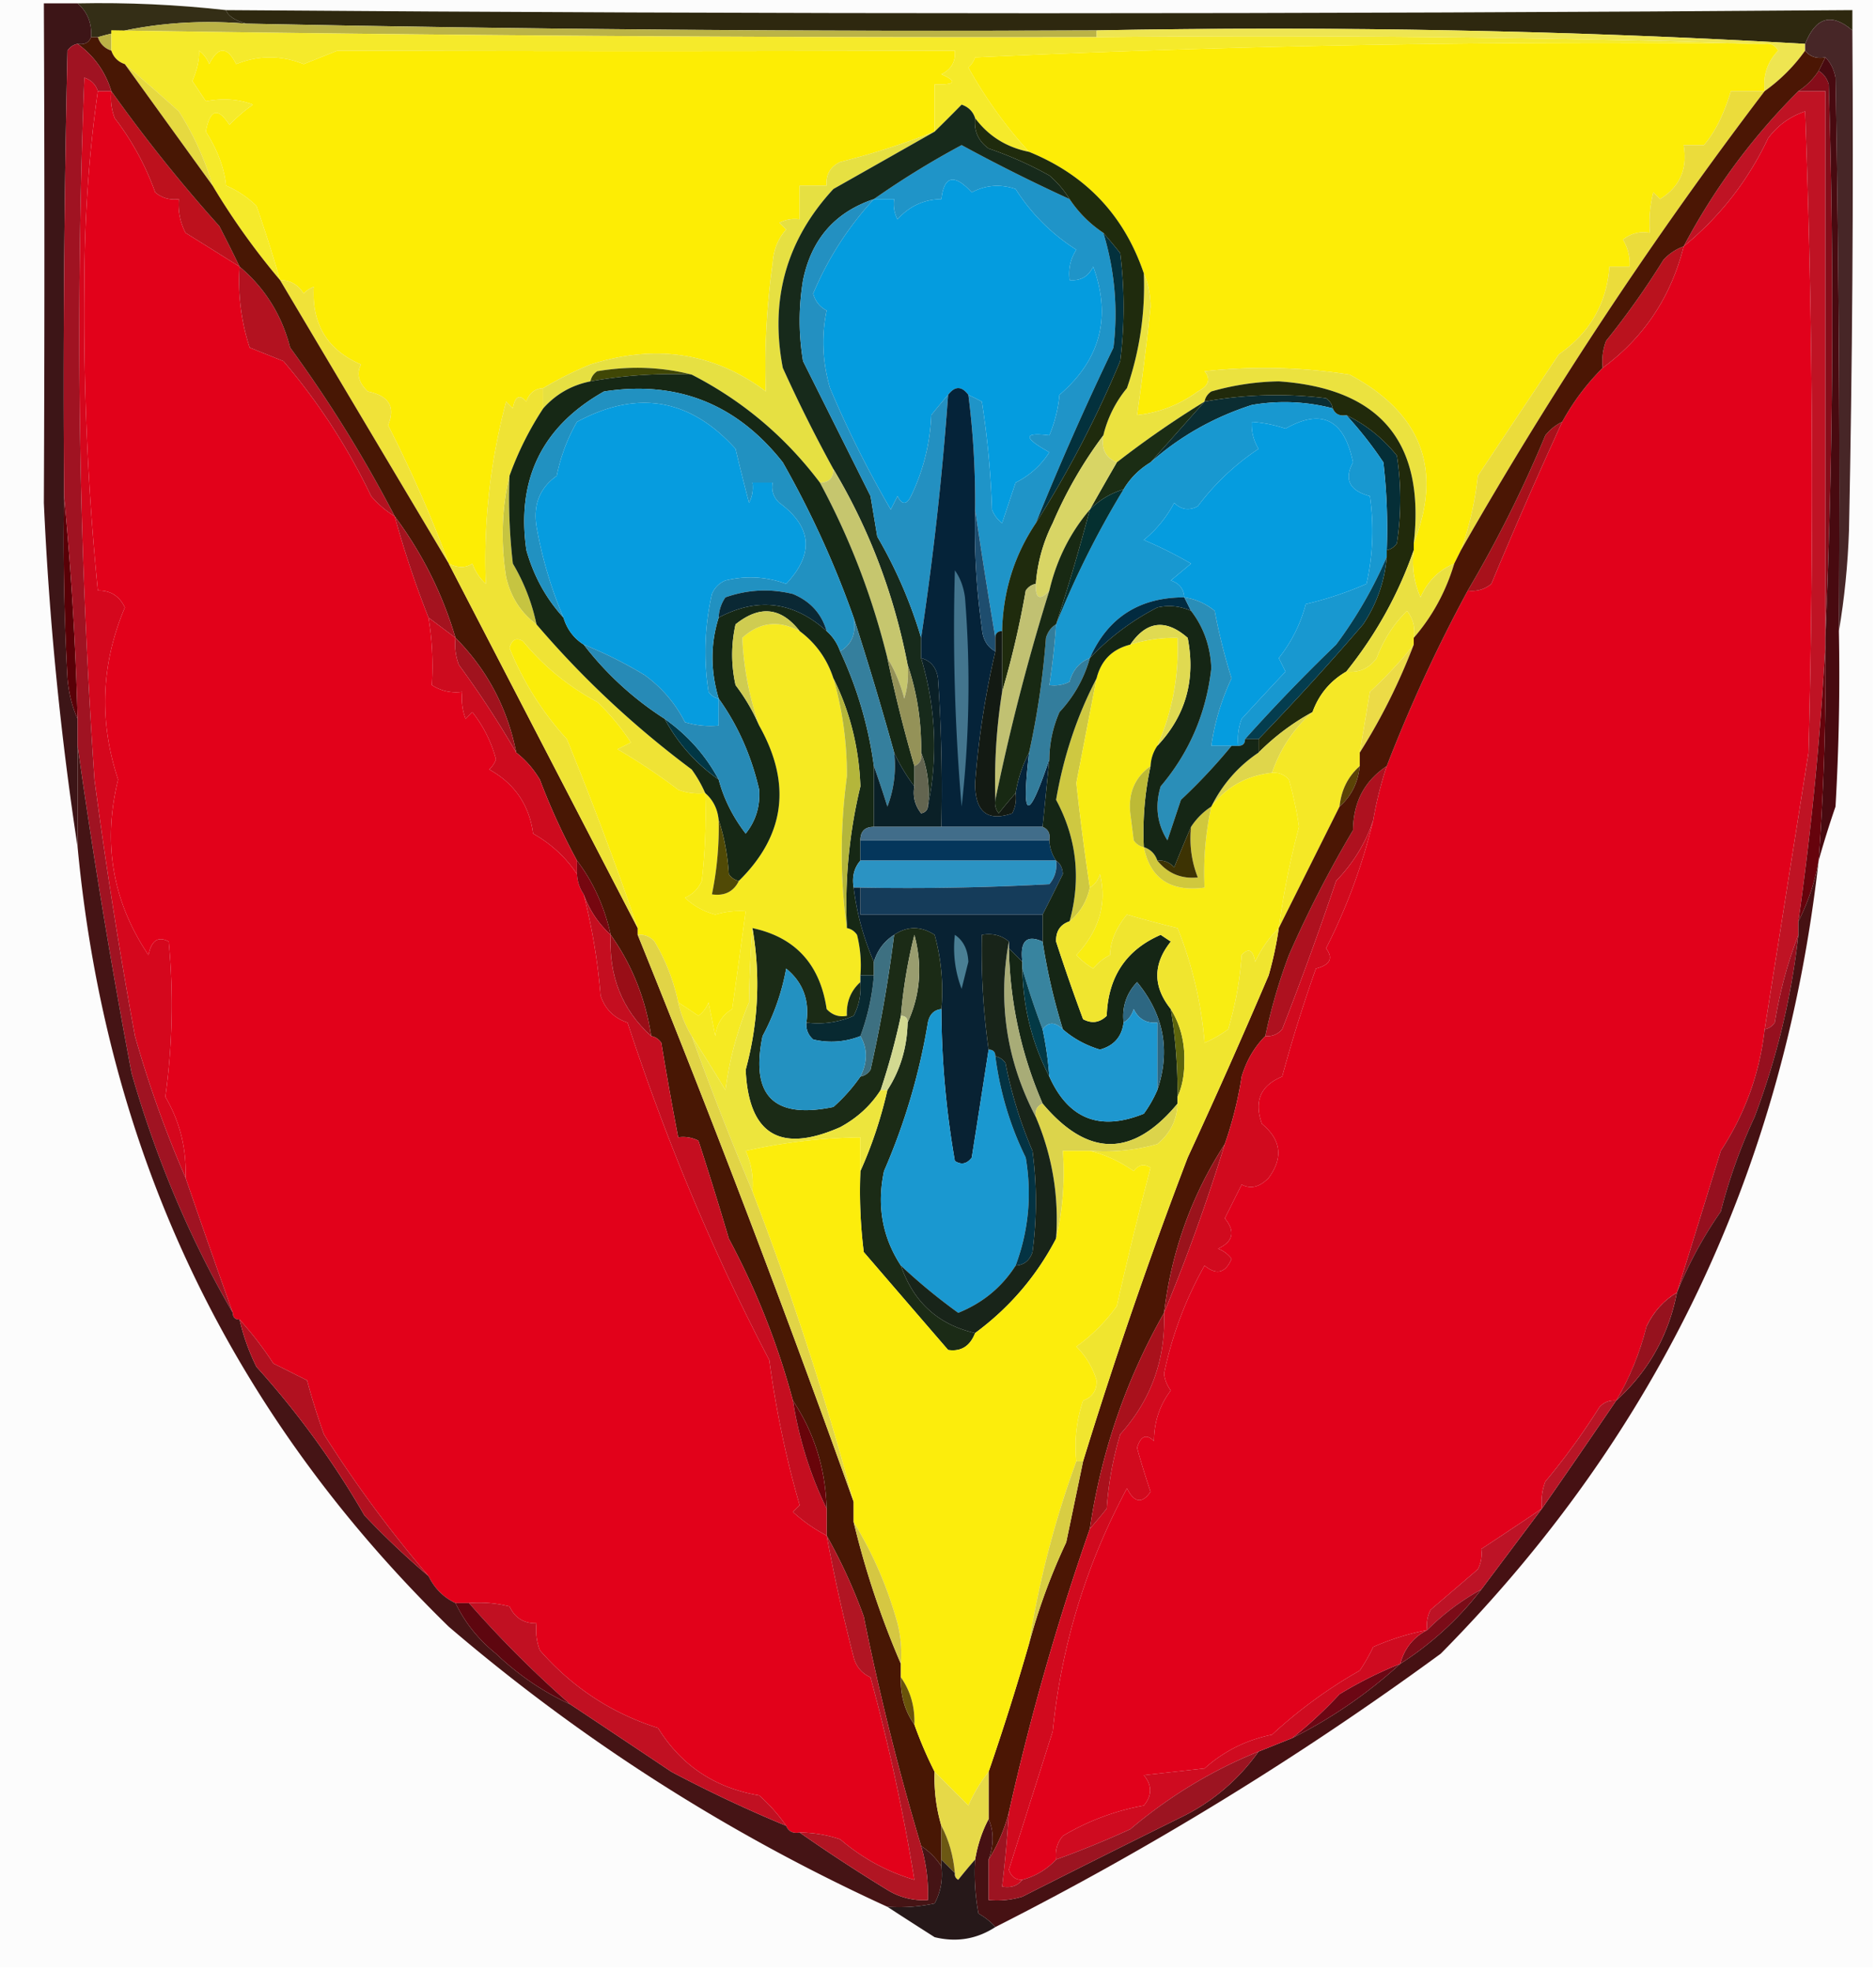 <svg xmlns="http://www.w3.org/2000/svg" width="278" height="292" style="shape-rendering:geometricPrecision;text-rendering:geometricPrecision;image-rendering:optimizeQuality;fill-rule:evenodd;clip-rule:evenodd"><path style="opacity:1" fill="#fcfcfc" d="M-.5-.5h278v292H-.5V-.5z"/><path style="opacity:1" fill="#342e16" d="M11.5.5c7.408-.147 14.741.186 22 1 .254.832 1.254 1.499 3 2-7.743-.63-15.076.037-22 2h-1c.135-2.054-.532-3.72-2-5z"/><path style="opacity:1" fill="#2e280f" d="M33.5 1.5c80.33.619 160.663.619 241 0v3c-3.089-2.643-5.422-1.976-7 2-34.651-1.993-69.651-2.66-105-2-42.007.2-84.007-.133-126-1-1.746-.501-2.746-1.168-3-2z"/><path style="opacity:1" fill="#bbb346" d="M36.5 3.5c41.993.867 83.993 1.2 126 1v1a8222.83 8222.83 0 0 1-146-1v3c-1-.333-1.667-1-2-2 6.924-1.963 14.257-2.63 22-2z"/><path style="opacity:1" fill="#eee551" d="M162.5 5.5v-1c35.349-.66 70.349.007 105 2v1a25.615 25.615 0 0 1-6 6c-.271-2.321.396-4.321 2-6-.457-.798-1.124-1.13-2-1a2450.84 2450.84 0 0 0-99-1z"/><path style="opacity:1" fill="#fded04" d="M138.5 19.5a114.178 114.178 0 0 1-14 4.5c-1.473.71-2.14 1.876-2 3.5h-4v5a4.932 4.932 0 0 0-3 .5l1 1c-1.204 1.353-1.871 3.02-2 5-.9 6.409-1.234 12.742-1 19-7.65-5.745-16.317-7.079-26-4a53.467 53.467 0 0 0-7 3.5c-1.25.077-2.083.744-2.5 2-1.016-1.134-1.683-.8-2 1l-1-1c-2.362 8.945-3.362 17.945-3 27a7.291 7.291 0 0 1-2-3c-.986.671-2.153.671-3.5 0a187.175 187.175 0 0 0-9-20.5c1.141-2.702.141-4.369-3-5-1.38-1.324-1.714-2.657-1-4-4.99-2.138-7.324-5.971-7-11.5a3.646 3.646 0 0 0-1.5 1c-.816-1.323-1.983-1.99-3.5-2a202.395 202.395 0 0 0-3.5-11 14.754 14.754 0 0 0-4.5-3c-.263-2.604-1.263-5.27-3-8 .61-3.337 1.776-3.67 3.5-1a23.591 23.591 0 0 1 3.5-3c-2.122-.81-4.455-.976-7-.5l-2-3c.717-1.652 1.05-3.152 1-4.5a4.452 4.452 0 0 1 1.5 2c1.333-2.667 2.667-2.667 4 0 3.333-1.333 6.667-1.333 10 0l5-2c30.278.101 60.778.101 91.5 0 .14 1.624-.527 2.79-2 3.5 2.432 1.088 2.098 1.588-1 1.5v7z"/><path style="opacity:1" fill="#f5ea2b" d="M162.5 5.5a2450.84 2450.84 0 0 1 99 1c-39.025-.466-78.025.2-117 2a3.646 3.646 0 0 1-1 1.5c2.559 4.586 5.559 8.753 9 12.5-3.349-.67-6.016-2.336-8-5-.311-.978-.978-1.645-2-2-1.34 1.366-2.673 2.7-4 4v-7c3.098.088 3.432-.412 1-1.5 1.473-.71 2.14-1.876 2-3.5-30.722.101-61.222.101-91.5 0l-5 2c-3.333-1.333-6.667-1.333-10 0-1.333-2.667-2.667-2.667-4 0a4.452 4.452 0 0 0-1.5-2c.05 1.348-.283 2.848-1 4.5l2 3c2.545-.476 4.878-.31 7 .5a23.591 23.591 0 0 0-3.5 3c-1.724-2.67-2.89-2.337-3.5 1 1.737 2.73 2.737 5.396 3 8a14.754 14.754 0 0 1 4.5 3 202.395 202.395 0 0 1 3.5 11 106.263 106.263 0 0 1-10-14 43.102 43.102 0 0 0-5-11 376.358 376.358 0 0 0-8-7c-1-.333-1.667-1-2-2v-3a8222.83 8222.83 0 0 0 146 1z"/><path style="opacity:1" fill="#fded06" d="M261.5 6.5c.876-.13 1.543.202 2 1-1.604 1.679-2.271 3.679-2 6h-5c-1.052 3.468-2.385 6.135-4 8h-3c.609 3.505-.558 6.172-3.5 8l-1-1a18.452 18.452 0 0 0-.5 6c-1.478-.262-2.811.071-4 1a6.845 6.845 0 0 1 1 4h-3c-.415 5.492-2.915 9.825-7.5 13a12122.1 12122.1 0 0 0-12 18 48.184 48.184 0 0 1-2.5 11l-1 2c-2.279.945-3.946 2.612-5 5a13.115 13.115 0 0 1-1-7v-1c4.325-10.965 1.158-19.298-9.5-25a81.636 81.636 0 0 0-21.5-.5c.958 1.148.625 2.148-1 3-2.699 1.969-5.699 3.136-9 3.5a461.394 461.394 0 0 0 2-16c-.007-1.87-.34-3.536-1-5-2.909-8.577-8.576-14.577-17-18-3.441-3.747-6.441-7.914-9-12.5a3.646 3.646 0 0 0 1-1.5c38.975-1.8 77.975-2.466 117-2z"/><path style="opacity:1" fill="#e6d940" d="M18.5 9.5c2.668 2.268 5.334 4.6 8 7a43.102 43.102 0 0 1 5 11c-4.33-5.991-8.664-11.992-13-18z"/><path style="opacity:1" fill="#e2011a" d="M14.5 13.5h2a8.434 8.434 0 0 0 .5 4 40.193 40.193 0 0 1 6 11c1.011.837 2.178 1.17 3.5 1a9.106 9.106 0 0 0 1 5c2.685 1.674 5.352 3.34 8 5a31.81 31.81 0 0 0 1.5 12l5 2a91.913 91.913 0 0 1 13 20 14.692 14.692 0 0 0 3.5 3 144.636 144.636 0 0 0 5 15c.54 3.266.707 6.6.5 10 1.356.88 2.856 1.214 4.5 1a8.435 8.435 0 0 0 .5 4l1-1a19.212 19.212 0 0 1 3.5 7 3.646 3.646 0 0 1-1 1.5c3.767 2.096 5.934 5.263 6.5 9.5 2.69 1.527 4.857 3.527 6.5 6a5.728 5.728 0 0 0 1 3 91.474 91.474 0 0 1 2.5 15c.667 2 2 3.333 4 4 5.676 17.401 12.676 34.068 21 50 .995 7.406 2.495 14.572 4.5 21.5l-1 1a24.006 24.006 0 0 0 5 3.5 264.14 264.14 0 0 0 4 18c.368 1.41 1.201 2.41 2.5 3a294.487 294.487 0 0 1 6.5 30c-4.049-1.193-7.716-3.193-11-6a19.048 19.048 0 0 0-6-1c-.992.172-1.658-.162-2-1a25.14 25.14 0 0 0-4-4.5c-6.546-1.1-11.546-4.433-15-10-6.846-2.158-12.679-5.992-17.5-11.5a8.435 8.435 0 0 1-.5-4c-1.859.039-3.192-.794-4-2.5a18.452 18.452 0 0 0-6-.5h-2c-1.764-.826-3.098-2.159-4-4a182.098 182.098 0 0 1-15.5-21 102.762 102.762 0 0 1-2.5-8l-5-2.5a50.743 50.743 0 0 0-5-6.5c-.667 0-1-.333-1-1a1550.795 1550.795 0 0 1-7-20c.151-4.34-.849-8.34-3-12a98.447 98.447 0 0 0 .5-23c-1.558-.845-2.558-.179-3 2-5.322-7.911-6.822-16.578-4.5-26-2.857-8.667-2.524-17.167 1-25.5-.808-1.706-2.141-2.54-4-2.5a414.008 414.008 0 0 1-2-45c.002-10.024.668-19.69 2-29z"/><path style="opacity:1" fill="#bd111d" d="M16.5 13.5a222.754 222.754 0 0 0 16 20 239.564 239.564 0 0 1 3 6c-2.648-1.66-5.315-3.326-8-5a9.106 9.106 0 0 1-1-5c-1.322.17-2.489-.163-3.5-1a40.193 40.193 0 0 0-6-11 8.434 8.434 0 0 1-.5-4z"/><path style="opacity:1" fill="#e1011b" d="M261.5 152.5c-.737 6.519-2.903 12.519-6.5 18a5357.122 5357.122 0 0 1-6.5 21c-1.933 1.142-3.433 2.808-4.5 5-1.023 4.021-2.523 7.688-4.5 11-.996-.086-1.829.248-2.5 1a102.264 102.264 0 0 1-8 11 8.43 8.43 0 0 0-.5 4 808.095 808.095 0 0 1-9 6 4.934 4.934 0 0 1-.5 3l-7 6a4.934 4.934 0 0 0-.5 3 37.668 37.668 0 0 0-8 2.5 26.585 26.585 0 0 1-2 3.5 70.656 70.656 0 0 0-13 9.5c-3.807.779-7.14 2.446-10 5l-9 1c1.247 1.494 1.247 2.994 0 4.5a35.75 35.75 0 0 0-12 4.5c-.837 1.011-1.17 2.178-1 3.5-1.349 1.453-3.015 2.453-5 3-.997.03-1.664-.47-2-1.5 2.166-6.843 4.333-13.676 6.5-20.5 1.28-12.738 4.947-24.738 11-36 1.085 2.157 2.251 2.324 3.5.5a109.636 109.636 0 0 1-2-6.5c.535-1.771 1.369-2.104 2.5-1 .029-2.867.862-5.367 2.5-7.5a4.933 4.933 0 0 1-1-2.5 55.343 55.343 0 0 1 6-16c1.763 1.454 3.097 1.12 4-1a4.457 4.457 0 0 0-2-1.5c2.254-1.054 2.587-2.554 1-4.5l2.5-5c1.343.714 2.676.38 4-1 2.187-2.967 1.853-5.634-1-8-1.206-3.347-.206-5.68 3-7a221.881 221.881 0 0 1 5-16c2.109-.535 2.609-1.535 1.5-3a85.735 85.735 0 0 0 7-19 53.76 53.76 0 0 1 2-8 225.073 225.073 0 0 1 12-26c1.322.17 2.489-.163 3.5-1a730.28 730.28 0 0 1 10.5-24 35.068 35.068 0 0 1 6-8c6.103-4.488 10.103-10.488 12-18 5.364-4.394 9.531-9.727 12.5-16 1.413-1.914 3.247-3.247 5.5-4a1504.563 1504.563 0 0 1 .5 95l-6.5 41z"/><path style="opacity:1" fill="#1f94c8" d="M158.5 29.5c1.333 2 3 3.667 5 5a41.104 41.104 0 0 1 1.5 17 447.815 447.815 0 0 0-11.5 26c-3.195 4.757-4.861 10.09-5 16-.667 0-1 .333-1 1a926.766 926.766 0 0 1-3-19c.053-5.696-.28-11.362-1-17 .65.304 1.317.637 2 1a130.378 130.378 0 0 1 1.5 16 4.458 4.458 0 0 0 1.5 2l2-6a12.38 12.38 0 0 0 5-4.5c-3.892-2.159-3.892-2.992 0-2.5a20.204 20.204 0 0 0 1.5-6c6.066-5.207 7.733-11.54 5-19-.71 1.473-1.876 2.14-3.5 2-.214-1.644.12-3.144 1-4.5-3.701-2.368-6.701-5.368-9-9-2.269-.758-4.436-.591-6.5.5-2.601-2.804-4.101-2.47-4.5 1-2.588.043-4.754 1.043-6.5 3a4.934 4.934 0 0 1-.5-3h-3a127.012 127.012 0 0 1 13-8 259.612 259.612 0 0 0 16 8z"/><path style="opacity:1" fill="#3d1517" d="M11.5.5c1.468 1.28 2.135 2.946 2 5-.342.838-1.008 1.172-2 1-.617.11-1.117.444-1.5 1a2178.44 2178.44 0 0 0-.5 66c-.166 9.006 0 18.006.5 27 .19 2.208.69 4.208 1.5 6v19a482.577 482.577 0 0 1-5-51c.109-24.523.109-49.19 0-74h5z"/><path style="opacity:1" fill="#e6e042" d="M138.5 19.5c-4.937 2.806-9.937 5.64-15 8.5-6.945 7.509-9.445 16.342-7.5 26.5a216.059 216.059 0 0 0 7.5 15c0 1.333-.667 2-2 2-5.134-6.805-11.468-12.138-19-16-4.481-1.148-9.148-1.315-14-.5-.556.383-.89.883-1 1.5-2.795.563-5.128 1.896-7 4v-3a53.467 53.467 0 0 1 7-3.5c9.683-3.079 18.35-1.745 26 4-.234-6.258.1-12.591 1-19 .129-1.98.796-3.647 2-5l-1-1a4.932 4.932 0 0 1 3-.5v-5h4c-.14-1.624.527-2.79 2-3.5a114.178 114.178 0 0 0 14-4.5z"/><path style="opacity:1" fill="#049cdf" d="M143.5 58.5c-1-1.333-2-1.333-3 0-.815.93-1.648 1.93-2.5 3a30.135 30.135 0 0 1-3 12c-.667 1.333-1.333 1.333-2 0l-1 2a156.611 156.611 0 0 1-9-18c-1.132-3.89-1.299-7.723-.5-11.5-1.016-.52-1.682-1.353-2-2.5a47.808 47.808 0 0 1 9-14h3a4.934 4.934 0 0 0 .5 3c1.746-1.957 3.912-2.957 6.5-3 .399-3.47 1.899-3.804 4.5-1 2.064-1.091 4.231-1.258 6.5-.5 2.299 3.632 5.299 6.632 9 9-.88 1.356-1.214 2.856-1 4.5 1.624.14 2.79-.527 3.5-2 2.733 7.46 1.066 13.793-5 19a20.204 20.204 0 0 1-1.5 6c-3.892-.492-3.892.341 0 2.5a12.38 12.38 0 0 1-5 4.5l-2 6a4.458 4.458 0 0 1-1.5-2 130.378 130.378 0 0 0-1.5-16 44.043 44.043 0 0 0-2-1z"/><path style="opacity:1" fill="#bf1324" d="M266.5 13.5h4v82a470.428 470.428 0 0 1-4 41v2c-1.583 4.091-2.75 8.424-3.5 13-.383.556-.883.889-1.5 1l6.5-41c.833-31.672.667-63.339-.5-95-2.253.753-4.087 2.086-5.5 4-2.969 6.273-7.136 11.606-12.5 16 4.485-8.493 10.151-16.16 17-23z"/><path style="opacity:1" fill="#03313d" d="M163.5 34.5c.815.93 1.648 1.93 2.5 3a64.218 64.218 0 0 1 0 16 158.89 158.89 0 0 1-12.5 24 447.815 447.815 0 0 1 11.5-26 41.104 41.104 0 0 0-1.5-17z"/><path style="opacity:1" fill="#ba121e" d="M249.5 36.5c-1.897 7.512-5.897 13.512-12 18a8.43 8.43 0 0 1 .5-4 119.522 119.522 0 0 0 8.5-12 7.468 7.468 0 0 1 3-2z"/><path style="opacity:1" fill="#f0e239" d="M41.5 41.5c1.517.01 2.684.677 3.5 2 .414-.457.914-.79 1.5-1-.324 5.529 2.01 9.362 7 11.5-.714 1.343-.38 2.676 1 4 3.141.631 4.141 2.298 3 5a187.175 187.175 0 0 1 9 20.5 37111.47 37111.47 0 0 1-25-42z"/><path style="opacity:1" fill="#404706" d="M102.5 55.5a67.237 67.237 0 0 0-15 1c.11-.617.444-1.117 1-1.5 4.852-.815 9.519-.648 14 .5z"/><path style="opacity:1" fill="#472627" d="M274.5 4.5c.167 24.669 0 49.336-.5 74-.174 5.183-.674 10.183-1.5 15 .167-27.335 0-54.669-.5-82-.232-1.238-.732-2.237-1.5-3-1.291.237-2.291-.096-3-1v-1c1.578-3.976 3.911-4.643 7-2z"/><path style="opacity:1" fill="#860d1a" d="M269.5 10.5c.722.418 1.222 1.084 1.5 2a1123.3 1123.3 0 0 1-.5 82v-81h-4a10.162 10.162 0 0 0 3-3z"/><path style="opacity:1" fill="#172a1b" d="M144.5 17.5c-.203 1.89.463 3.39 2 4.5a54.826 54.826 0 0 1 9 4 14.696 14.696 0 0 1 3 3.5 259.612 259.612 0 0 1-16-8 127.012 127.012 0 0 0-13 8c-5.755 1.928-9.255 5.928-10.5 12-.667 4-.667 8 0 12l10 20 1 6a68.304 68.304 0 0 1 6.5 15v3c2.187 7.343 2.52 14.677 1 22 .306-2.885-.027-5.552-1-8 .062-4.576-.605-8.909-2-13-2.006-10.408-5.673-20.075-11-29a216.059 216.059 0 0 1-7.5-15c-1.945-10.158.555-18.991 7.5-26.5 5.063-2.86 10.063-5.694 15-8.5 1.327-1.3 2.66-2.634 4-4 1.022.355 1.689 1.022 2 2z"/><path style="opacity:1" fill="#b31220" d="M35.5 39.5c3.756 3.17 6.256 7.17 7.5 12a194.69 194.69 0 0 1 15.5 25 14.692 14.692 0 0 1-3.5-3 91.913 91.913 0 0 0-13-20l-5-2a31.81 31.81 0 0 1-1.5-12z"/><path style="opacity:1" fill="#052e37" d="M199.5 61.5c2.919 1.413 5.419 3.413 7.5 6a42.479 42.479 0 0 1 0 13c-.383.556-.883.89-1.5 1a84.9 84.9 0 0 0-.5-13 57.112 57.112 0 0 0-5.5-7z"/><path style="opacity:1" fill="#ebdc3b" d="M261.5 13.5a618.798 618.798 0 0 0-45 68 48.184 48.184 0 0 0 2.5-11 12122.1 12122.1 0 0 1 12-18c4.585-3.175 7.085-7.508 7.5-13h3a6.845 6.845 0 0 0-1-4c1.189-.929 2.522-1.262 4-1a18.452 18.452 0 0 1 .5-6l1 1c2.942-1.828 4.109-4.495 3.5-8h3c1.615-1.865 2.948-4.532 4-8h5z"/><path style="opacity:1" fill="#ebe23f" d="M169.5 40.5c.66 1.464.993 3.13 1 5a461.394 461.394 0 0 1-2 16c3.301-.364 6.301-1.531 9-3.5 1.625-.852 1.958-1.852 1-3a81.636 81.636 0 0 1 21.5.5c10.658 5.702 13.825 14.035 9.5 25 1.712-14.956-4.955-22.956-20-24a38.518 38.518 0 0 0-10 1.5c-.556.383-.889.883-1 1.5a141.971 141.971 0 0 0-13 9c-1.676-.683-2.343-2.017-2-4a17.339 17.339 0 0 1 3.5-7 46.392 46.392 0 0 0 2.5-17z"/><path style="opacity:1" fill="#0b2d32" d="M197.5 60.5a28.222 28.222 0 0 0-12-.5c-5.673 1.831-10.673 4.665-15 8.5 2.695-3.026 5.362-6.026 8-9a59.487 59.487 0 0 1 18-.5c.556.383.889.883 1 1.5z"/><path style="opacity:1" fill="#481704" d="M13.5 5.5h1c.333 1 1 1.667 2 2 .333 1 1 1.667 2 2 4.336 6.008 8.67 12.009 13 18a106.263 106.263 0 0 0 10 14 37111.47 37111.47 0 0 0 25 42 506212.23 506212.23 0 0 0 28 54v1a2157.986 2157.986 0 0 1 32 84v3a129.359 129.359 0 0 0 7 21v2c-.09 2.652.576 4.985 2 7a60.379 60.379 0 0 0 3 7 24.93 24.93 0 0 0 1 8v6a10.165 10.165 0 0 0-3-3 380.993 380.993 0 0 1-8.5-34 79.878 79.878 0 0 0-5.5-12v-4c-.169-5.903-1.835-11.236-5-16-2.261-8.4-5.428-16.4-9.5-24a565.179 565.179 0 0 0-4.5-14.5 4.934 4.934 0 0 0-3-.5 520.214 520.214 0 0 1-2.5-14c-.383-.556-.883-.889-1.5-1-.847-5.559-2.847-10.559-6-15-.935-4.19-2.601-7.856-5-11a97.617 97.617 0 0 1-5.5-12c-.949-1.593-2.115-2.926-3.5-4-1.305-6.595-4.305-12.261-9-17-1.92-6.507-4.92-12.507-9-18a194.69 194.69 0 0 0-15.5-25c-1.244-4.83-3.744-8.83-7.5-12a239.564 239.564 0 0 0-3-6 222.754 222.754 0 0 1-16-20c-.898-2.896-2.565-5.229-5-7 .992.172 1.658-.162 2-1z"/><path style="opacity:1" fill="#1f2b0d" d="M144.5 17.5c1.984 2.664 4.651 4.33 8 5 8.424 3.423 14.091 9.423 17 18a46.392 46.392 0 0 1-2.5 17 17.339 17.339 0 0 0-3.5 7 62.9 62.9 0 0 0-7.5 13 23.907 23.907 0 0 0-2.5 9c-.617.11-1.117.444-1.5 1a134.67 134.67 0 0 1-3.5 15v-9c.139-5.91 1.805-11.243 5-16a158.89 158.89 0 0 0 12.5-24 64.218 64.218 0 0 0 0-16 81.819 81.819 0 0 0-2.5-3c-2-1.333-3.667-3-5-5a14.696 14.696 0 0 0-3-3.5 54.826 54.826 0 0 0-9-4c-1.537-1.11-2.203-2.61-2-4.5z"/><path style="opacity:1" fill="#1b2d14" d="M178.5 59.5a5628.602 5628.602 0 0 1-8 9c-1.694 1.027-3.027 2.36-4 4a11.743 11.743 0 0 0-5 3 704.918 704.918 0 0 1 4-7 141.971 141.971 0 0 1 13-9z"/><path style="opacity:1" fill="#2390c1" d="M129.5 29.5a47.808 47.808 0 0 0-9 14c.318 1.147.984 1.98 2 2.5-.799 3.777-.632 7.61.5 11.5a156.611 156.611 0 0 0 9 18l1-2c.667 1.333 1.333 1.333 2 0a30.135 30.135 0 0 0 3-12 81.819 81.819 0 0 1 2.5-3 465.291 465.291 0 0 1-4 36 68.304 68.304 0 0 0-6.5-15l-1-6-10-20c-.667-4-.667-8 0-12 1.245-6.072 4.745-10.072 10.5-12z"/><path style="opacity:1" fill="#1898d0" d="M197.5 60.5c.342.838 1.008 1.172 2 1 2 2.171 3.834 4.504 5.5 7a84.9 84.9 0 0 1 .5 13v1c-1.954 4.565-4.454 8.898-7.5 13a264.048 264.048 0 0 0-13.5 14c0 .667-.333 1-1 1a8.43 8.43 0 0 1 .5-4 714.756 714.756 0 0 1 6.5-7l-1-2c1.914-2.432 3.248-5.098 4-8a52.122 52.122 0 0 0 9-3 35.699 35.699 0 0 0 .5-13c-3.033-.81-3.866-2.476-2.5-5-1.303-6.372-4.636-8.039-10-5a20.227 20.227 0 0 0-5-1 6.845 6.845 0 0 0 1 4 36.302 36.302 0 0 0-9 8.5c-1.284.684-2.451.517-3.5-.5a17.843 17.843 0 0 1-4.5 5.5 63.17 63.17 0 0 1 7 3.5l-3 2.5c1.256.417 1.923 1.25 2 2.5-6.671-.004-11.338 2.996-14 9-1.526.605-2.526 1.771-3 3.5a4.934 4.934 0 0 1-3 .5c.463-2.982.796-5.982 1-9a134.293 134.293 0 0 1 10-20c.973-1.64 2.306-2.973 4-4 4.327-3.835 9.327-6.669 15-8.5a28.222 28.222 0 0 1 12 .5z"/><path style="opacity:1" fill="#a4131f" d="M58.5 76.5c4.08 5.493 7.08 11.493 9 18l-4-3a144.636 144.636 0 0 1-5-15z"/><path style="opacity:1" fill="#053030" d="M166.5 72.5a134.293 134.293 0 0 0-10 20 320.776 320.776 0 0 0 5-17 11.743 11.743 0 0 1 5-3z"/><path style="opacity:1" fill="#590007" d="M9.5 73.5a473.898 473.898 0 0 1 2 33c-.81-1.792-1.31-3.792-1.5-6-.5-8.994-.666-17.994-.5-27z"/><path style="opacity:1" fill="#d8d565" d="M163.5 64.5c-.343 1.983.324 3.317 2 4a704.918 704.918 0 0 0-4 7c-2.939 3.452-4.939 7.452-6 12-1.425 1.531-2.091 1.198-2-1a23.907 23.907 0 0 1 2.5-9 62.9 62.9 0 0 1 7.5-13z"/><path style="opacity:1" fill="#052339" d="M143.5 58.5a124.866 124.866 0 0 1 1 17 102.841 102.841 0 0 0 1 17.5c.108 1.681.775 2.848 2 3.5a128.292 128.292 0 0 0-3 19.5c-.023 4.276 1.81 5.776 5.5 4.5a4.934 4.934 0 0 0 .5-3c.375-2.198 1.042-4.198 2-6-1.179 10.091-.179 10.424 3 1l-1 10h-15c.166-7.341 0-14.674-.5-22-.236-1.62-1.069-2.62-2.5-3v-3a465.291 465.291 0 0 0 4-36c1-1.333 2-1.333 3 0z"/><path style="opacity:1" fill="#a8111b" d="M231.5 62.5a730.28 730.28 0 0 0-10.5 24c-1.011.837-2.178 1.17-3.5 1a184.976 184.976 0 0 0 11.5-23c.708-.88 1.542-1.547 2.5-2z"/><path style="opacity:1" fill="#c6c66e" d="M123.5 69.5c5.327 8.925 8.994 18.592 11 29a12.93 12.93 0 0 1-.5 5c-.566-2.223-1.4-4.223-2.5-6-2.249-9.151-5.582-17.818-10-26 1.333 0 2-.667 2-2z"/><path style="opacity:1" fill="#212a0b" d="M209.5 80.5v1c-2.27 6.535-5.603 12.535-10 18-2.39 1.391-4.057 3.391-5 6a34.482 34.482 0 0 0-8 6v-2a388.203 388.203 0 0 0 15.5-17c2.035-3.061 3.201-6.394 3.5-10v-1c.617-.11 1.117-.444 1.5-1a42.479 42.479 0 0 0 0-13c-2.081-2.587-4.581-4.587-7.5-6-.992.172-1.658-.162-2-1-.111-.617-.444-1.117-1-1.5a59.487 59.487 0 0 0-18 .5c.111-.617.444-1.117 1-1.5a38.518 38.518 0 0 1 10-1.5c15.045 1.044 21.712 9.044 20 24z"/><path style="opacity:1" fill="#c6c441" d="M75.5 70.5c-.166 4.346.001 8.68.5 13a29.563 29.563 0 0 1 3.5 9c-2.313-1.71-3.813-4.043-4.5-7-.816-5.184-.65-10.184.5-15z"/><path style="opacity:1" fill="#efe335" d="M80.5 57.5v3a47.264 47.264 0 0 0-5 10c-1.15 4.816-1.316 9.816-.5 15 .687 2.957 2.187 5.29 4.5 7 6.814 7.978 14.48 15.144 23 21.5a18.473 18.473 0 0 1 2 3.5 8.43 8.43 0 0 1-4-.5 88.721 88.721 0 0 0-9-6l2-1a33.837 33.837 0 0 0-5-6c-4.282-2.3-7.948-5.3-11-9-.984-.59-1.65-.257-2 1a44.771 44.771 0 0 0 8.5 13.5 515.99 515.99 0 0 1 10.5 28 506212.23 506212.23 0 0 1-28-54c1.347.671 2.514.671 3.5 0a7.291 7.291 0 0 0 2 3c-.362-9.055.638-18.055 3-27l1 1c.317-1.8.984-2.134 2-1 .417-1.256 1.25-1.923 2.5-2z"/><path style="opacity:1" fill="#022b40" d="m175.5 88.5 1 2c-1.637-.718-3.303-.885-5-.5a37.053 37.053 0 0 0-10 7.5c2.662-6.004 7.329-9.004 14-9z"/><path style="opacity:1" fill="#eae041" d="M209.5 81.5a13.115 13.115 0 0 0 1 7c1.054-2.388 2.721-4.055 5-5-1.242 4.155-3.242 7.822-6 11 .262-1.478-.071-2.811-1-4-1.985 1.957-3.485 4.29-4.5 7-1.11 1.537-2.61 2.204-4.5 2 4.397-5.465 7.73-11.465 10-18z"/><path style="opacity:1" fill="#059cdf" d="M183.5 110.5h-4a34.745 34.745 0 0 1 3-10 86.528 86.528 0 0 1-2.5-10 9.175 9.175 0 0 0-4.5-2c-.077-1.25-.744-2.083-2-2.5l3-2.5a63.17 63.17 0 0 0-7-3.5 17.843 17.843 0 0 0 4.5-5.5c1.049 1.017 2.216 1.184 3.5.5a36.302 36.302 0 0 1 9-8.5 6.845 6.845 0 0 1-1-4c1.699.12 3.365.454 5 1 5.364-3.039 8.697-1.372 10 5-1.366 2.524-.533 4.19 2.5 5 .629 4.37.463 8.704-.5 13a52.122 52.122 0 0 1-9 3c-.752 2.902-2.086 5.568-4 8l1 2a714.756 714.756 0 0 0-6.5 7 8.43 8.43 0 0 0-.5 4z"/><path style="opacity:1" fill="#1e4d6e" d="M144.5 75.5a926.766 926.766 0 0 0 3 19v2c-1.225-.652-1.892-1.819-2-3.5a102.841 102.841 0 0 1-1-17.5z"/><path style="opacity:1" fill="#f6ea22" d="M118.5 93.5c2.4 1.796 4.067 4.13 5 7a51.86 51.86 0 0 1 2 14.5c-1.022 7.667-1.022 15.167 0 22.5.617.111 1.117.444 1.5 1 .495 1.973.662 3.973.5 6v1c-1.431 1.28-2.098 2.947-2 5-1.175.219-2.175-.114-3-1-.979-6.64-4.646-10.64-11-12a168 168 0 0 0-.5 11c-1.732 4.121-2.898 8.454-3.5 13a306.485 306.485 0 0 0-5-8 16.339 16.339 0 0 1-2-5c.982.641 1.982 1.307 3 2a4.457 4.457 0 0 0 1.5-2l1 5c.196-1.786 1.029-3.119 2.5-4 .691-4.883 1.357-9.716 2-14.5-1.45-.117-2.95.05-4.5.5a10.21 10.21 0 0 1-4.5-2.5c1.167-.5 2-1.333 2.5-2.5.499-4.321.666-8.654.5-13 1.174 1.014 1.84 2.347 2 4a49.369 49.369 0 0 1-1 11c1.88.271 3.213-.396 4-2 6.844-6.733 7.844-14.399 3-23a45.878 45.878 0 0 1-2.5-13c2.542-2.338 5.375-2.671 8.5-1z"/><path style="opacity:1" fill="#c1c172" d="M153.5 86.5c-.091 2.198.575 2.531 2 1a319.507 319.507 0 0 0-8 31 84.029 84.029 0 0 1 1-16 134.67 134.67 0 0 0 3.5-15c.383-.556.883-.89 1.5-1z"/><path style="opacity:1" fill="#162815" d="M102.5 55.5c7.532 3.862 13.866 9.195 19 16 4.418 8.182 7.751 16.849 10 26a217.042 217.042 0 0 0 4 16v3a27.195 27.195 0 0 1-3-5 503.016 503.016 0 0 0-6-20 142.57 142.57 0 0 0-10.5-23c-6.831-8.67-15.665-12.17-26.5-10.5-9.174 5.185-13.007 13.019-11.5 23.5 1.086 3.846 2.92 7.18 5.5 10 .526 1.73 1.526 3.064 3 4a47.237 47.237 0 0 0 12 11c1.93 3.6 4.597 6.6 8 9 .754 2.842 2.088 5.509 4 8 1.493-1.864 2.16-4.03 2-6.5-1.168-5.056-3.168-9.556-6-13.5-1.226-4.133-1.226-8.133 0-12 5.773-3.062 11.106-2.395 16 2 .901.79 1.568 1.79 2 3a58.486 58.486 0 0 1 5 17v9c-1.333 0-2 .667-2 2v3c-.934 1.068-1.268 2.401-1 4a39.26 39.26 0 0 0 3 11v2h-2a18.453 18.453 0 0 0-.5-6c-.383-.556-.883-.889-1.5-1a74.56 74.56 0 0 1 2-21c-.208-5.734-1.541-11.067-4-16-.933-2.87-2.6-5.204-5-7-2.755-3.54-5.921-3.873-9.5-1-.667 3-.667 6 0 9 1.459 1.932 2.625 3.932 3.5 6 4.844 8.601 3.844 16.267-3 23-.617-.111-1.117-.444-1.5-1-.183-2.865-.683-5.531-1.5-8-.16-1.653-.826-2.986-2-4a18.473 18.473 0 0 0-2-3.5c-8.52-6.356-16.186-13.522-23-21.5a29.563 29.563 0 0 0-3.5-9 84.938 84.938 0 0 1-.5-13 47.264 47.264 0 0 1 5-10c1.872-2.104 4.205-3.437 7-4a67.237 67.237 0 0 1 15-1z"/><path style="opacity:1" fill="#cfcc51" d="M118.5 93.5c-3.125-1.671-5.958-1.338-8.5 1a45.878 45.878 0 0 0 2.5 13c-.875-2.068-2.041-4.068-3.5-6-.667-3-.667-6 0-9 3.579-2.873 6.745-2.54 9.5 1z"/><path style="opacity:1" fill="#2191c1" d="M126.5 91.5c.423 2.281-.244 3.948-2 5-.432-1.21-1.099-2.21-2-3-.754-2.591-2.421-4.424-5-5.5-3.382-.824-6.716-.657-10 .5a5.575 5.575 0 0 0-1 3c-1.226 3.867-1.226 7.867 0 12-.617-.111-1.117-.444-1.5-1a38.463 38.463 0 0 1 .5-14.5c.405-.945 1.072-1.612 2-2 3.062-.742 6.062-.575 9 .5 4.174-4.434 3.841-8.434-1-12-.886-.825-1.219-1.825-1-3h-3a4.934 4.934 0 0 1-.5 3 304.327 304.327 0 0 1-2-8c-6.739-7.474-14.573-8.807-23.5-4-1.419 2.459-2.419 5.125-3 8-2.508 1.772-3.508 4.272-3 7.5a62.359 62.359 0 0 0 4 13.5c-2.58-2.82-4.414-6.154-5.5-10-1.507-10.481 2.326-18.315 11.5-23.5 10.835-1.67 19.669 1.83 26.5 10.5a142.57 142.57 0 0 1 10.5 23z"/><path style="opacity:1" fill="#0a2834" d="M122.5 93.5c-4.894-4.395-10.227-5.062-16-2a5.575 5.575 0 0 1 1-3c3.284-1.157 6.618-1.324 10-.5 2.579 1.076 4.246 2.909 5 5.5z"/><path style="opacity:1" fill="#069cdf" d="M106.5 103.5v4a12.93 12.93 0 0 1-5-.5 19.355 19.355 0 0 0-6-7 61.784 61.784 0 0 0-9-4.5c-1.474-.936-2.474-2.27-3-4a62.359 62.359 0 0 1-4-13.5c-.508-3.228.492-5.728 3-7.5.581-2.875 1.581-5.541 3-8 8.927-4.807 16.761-3.474 23.5 4 .638 2.704 1.304 5.37 2 8a4.934 4.934 0 0 0 .5-3h3c-.219 1.175.114 2.175 1 3 4.841 3.566 5.174 7.566 1 12-2.938-1.075-5.938-1.242-9-.5-.928.388-1.595 1.055-2 2a38.463 38.463 0 0 0-.5 14.5c.383.556.883.889 1.5 1z"/><path style="opacity:1" fill="#043d4f" d="M205.5 82.5c-.299 3.606-1.465 6.939-3.5 10a388.203 388.203 0 0 1-15.5 17h-2a264.048 264.048 0 0 1 13.5-14c3.046-4.102 5.546-8.435 7.5-13z"/><path style="opacity:1" fill="#131a13" d="M148.5 93.5v9a84.029 84.029 0 0 0-1 16 2.428 2.428 0 0 0 .5 2 81.316 81.316 0 0 1 2.5-3 4.934 4.934 0 0 1-.5 3c-3.69 1.276-5.523-.224-5.5-4.5a128.292 128.292 0 0 1 3-19.5v-2c0-.667.333-1 1-1z"/><path style="opacity:1" fill="#ecdb47" d="M209.5 95.5c-2.174 5.682-4.841 11.016-8 16l1.5-9c2.458-2.282 4.624-4.616 6.5-7z"/><path style="opacity:1" fill="#949258" d="M131.5 97.5c1.1 1.777 1.934 3.777 2.5 6a12.93 12.93 0 0 0 .5-5c1.395 4.091 2.062 8.424 2 13 .172.992-.162 1.658-1 2a217.042 217.042 0 0 1-4-16z"/><path style="opacity:1" fill="#a1131e" d="M67.5 94.5c4.695 4.739 7.695 10.405 9 17a143.333 143.333 0 0 0-8.5-13 8.434 8.434 0 0 1-.5-4z"/><path style="opacity:1" fill="#357f9d" d="M126.5 91.5a503.016 503.016 0 0 1 6 20 16.873 16.873 0 0 1-1 8 168.522 168.522 0 0 0-2-6 58.486 58.486 0 0 0-5-17c1.756-1.052 2.423-2.719 2-5z"/><path style="opacity:1" fill="#013745" d="M98.5 106.5c3.403 2.4 6.07 5.4 8 9-3.403-2.4-6.07-5.4-8-9z"/><path style="opacity:1" fill="#278ab6" d="M86.5 95.5c3.07 1.23 6.07 2.73 9 4.5a19.355 19.355 0 0 1 6 7 12.93 12.93 0 0 0 5 .5v-4c2.832 3.944 4.832 8.444 6 13.5.16 2.47-.507 4.636-2 6.5-1.912-2.491-3.246-5.158-4-8-1.93-3.6-4.597-6.6-8-9a47.237 47.237 0 0 1-12-11z"/><path style="opacity:1" fill="#480a10" d="M270.5 8.5c.768.763 1.268 1.762 1.5 3 .5 27.331.667 54.665.5 82 .166 8.673 0 17.34-.5 26a147.318 147.318 0 0 0-2.5 8 385.046 385.046 0 0 0 1-32v-1a1123.3 1123.3 0 0 0 .5-82c-.278-.916-.778-1.582-1.5-2l1-2z"/><path style="opacity:1" fill="#337d9c" d="M156.5 92.5a104.653 104.653 0 0 1-1 9 4.934 4.934 0 0 0 3-.5c.474-1.729 1.474-2.895 3-3.5-.843 3.016-2.343 5.683-4.5 8a17.758 17.758 0 0 0-1.5 7c-3.179 9.424-4.179 9.091-3-1a121.329 121.329 0 0 0 2.5-17c.278-.916.778-1.582 1.5-2z"/><path style="opacity:1" fill="#182913" d="M161.5 75.5a320.776 320.776 0 0 1-5 17c-.722.418-1.222 1.084-1.5 2a121.329 121.329 0 0 1-2.5 17c-.958 1.802-1.625 3.802-2 6a81.316 81.316 0 0 0-2.5 3 2.428 2.428 0 0 1-.5-2 319.507 319.507 0 0 1 8-31c1.061-4.548 3.061-8.548 6-12z"/><path style="opacity:1" fill="#2a8eb8" d="M175.5 88.5c1.67.251 3.17.918 4.5 2a86.528 86.528 0 0 0 2.5 10 34.745 34.745 0 0 0-3 10h3a84.01 84.01 0 0 1-7.5 8l-2 6c-1.54-2.455-1.874-5.121-1-8 4.26-5.027 6.76-10.86 7.5-17.5-.134-3.241-1.134-6.075-3-8.5l-1-2z"/><path style="opacity:1" fill="#cd0b1e" d="m63.5 91.5 4 3a8.434 8.434 0 0 0 .5 4 143.333 143.333 0 0 1 8.5 13c1.385 1.074 2.551 2.407 3.5 4a97.617 97.617 0 0 0 5.5 12v2c-1.643-2.473-3.81-4.473-6.5-6-.566-4.237-2.733-7.404-6.5-9.5.457-.414.79-.914 1-1.5a19.212 19.212 0 0 0-3.5-7l-1 1a8.435 8.435 0 0 1-.5-4c-1.644.214-3.144-.12-4.5-1 .207-3.4.04-6.734-.5-10z"/><path style="opacity:1" fill="#dfd64b" d="M194.5 105.5c-2.81 2.474-4.81 5.474-6 9-3.721.391-6.721 2.058-9 5 1.657-3.312 3.99-5.979 7-8a34.482 34.482 0 0 1 8-6z"/><path style="opacity:1" fill="#f5e826" d="M209.5 94.5v1c-1.876 2.384-4.042 4.718-6.5 7l-1.5 9v2c-1.745 1.533-2.745 3.533-3 6l-9 18a119.701 119.701 0 0 1 3-15 52.946 52.946 0 0 0-1.5-7c-.671-.752-1.504-1.086-2.5-1 1.19-3.526 3.19-6.526 6-9 .943-2.609 2.61-4.609 5-6 1.89.204 3.39-.463 4.5-2 1.015-2.71 2.515-5.043 4.5-7 .929 1.189 1.262 2.522 1 4z"/><path style="opacity:1" fill="#43758e" d="M141.5 84.5c.79 1.109 1.29 2.442 1.5 4 .832 10.35.666 20.683-.5 31a307.164 307.164 0 0 1-1-35z"/><path style="opacity:1" fill="#0a2027" d="M136.5 97.5c1.431.38 2.264 1.38 2.5 3 .5 7.326.666 14.659.5 22h-10v-9a168.522 168.522 0 0 1 2 6 16.873 16.873 0 0 0 1-8 27.195 27.195 0 0 0 3 5c-.262 1.478.071 2.811 1 4 .607-.124.94-.457 1-1 1.52-7.323 1.187-14.657-1-22z"/><path style="opacity:1" fill="#636550" d="M136.5 111.5c.973 2.448 1.306 5.115 1 8-.06.543-.393.876-1 1-.929-1.189-1.262-2.522-1-4v-3c.838-.342 1.172-1.008 1-2z"/><path style="opacity:1" fill="#b4b63b" d="M123.5 100.5c2.459 4.933 3.792 10.266 4 16a74.56 74.56 0 0 0-2 21c-1.022-7.333-1.022-14.833 0-22.5a51.86 51.86 0 0 0-2-14.5z"/><path style="opacity:1" fill="#5b4306" d="M201.5 113.5c-.255 2.467-1.255 4.467-3 6 .255-2.467 1.255-4.467 3-6z"/><path style="opacity:1" fill="#cec841" d="M162.5 100.5c-.994 5.156-1.994 10.323-3 15.5a391.312 391.312 0 0 0 2 15.5c-.453 2.065-1.453 3.732-3 5 1.725-6.306 1.058-12.306-2-18 1.096-6.421 3.096-12.421 6-18z"/><path style="opacity:1" fill="#66030c" d="M270.5 95.5a385.046 385.046 0 0 1-1 32 31.613 31.613 0 0 1-3 9 470.428 470.428 0 0 0 4-41z"/><path style="opacity:1" fill="#416d8a" d="M129.5 122.5h25c.838.342 1.172 1.008 1 2h-28c0-1.333.667-2 2-2z"/><path style="opacity:1" fill="#04365b" d="M127.5 124.5h28a5.727 5.727 0 0 0 1 3h-29v-3z"/><path style="opacity:1" fill="#f9ed12" d="M171.5 110.5a5.727 5.727 0 0 0-1 3c-2.328 1.666-3.328 3.999-3 7l.5 4c.383.556.883.889 1.5 1 .95 4.665 3.95 6.665 9 6a45.782 45.782 0 0 1 1-12c2.279-2.942 5.279-4.609 9-5 .996-.086 1.829.248 2.5 1a52.946 52.946 0 0 1 1.5 7 119.701 119.701 0 0 0-3 15c-1.431 1.403-2.598 3.069-3.5 5-.317-1.801-.984-2.134-2-1a50.382 50.382 0 0 1-2 11 18.08 18.08 0 0 1-3.5 2 58.354 58.354 0 0 0-4-17 167.912 167.912 0 0 1-7.5-2c-1.635 2.011-2.468 4.011-2.5 6a7.248 7.248 0 0 0-2.5 2 11.38 11.38 0 0 1-2.5-2c3.397-3.654 4.564-7.654 3.5-12-.278.916-.778 1.582-1.5 2a391.312 391.312 0 0 1-2-15.5c1.006-5.177 2.006-10.344 3-15.5.667-2.667 2.333-4.333 5-5a21.445 21.445 0 0 1 7-1c.229 5.623-.771 10.956-3 16z"/><path style="opacity:1" fill="#d0c83d" d="M179.5 119.5a45.782 45.782 0 0 0-1 12c-5.05.665-8.05-1.335-9-6 1 .333 1.667 1 2 2 1.544 1.904 3.544 2.738 6 2.5-.935-2.381-1.268-4.881-1-7.5a10.165 10.165 0 0 1 3-3z"/><path style="opacity:1" fill="#3d3303" d="M176.5 122.5c-.268 2.619.065 5.119 1 7.5-2.456.238-4.456-.596-6-2.5.996-.086 1.829.248 2.5 1a219.403 219.403 0 0 1 2.5-6z"/><path style="opacity:1" fill="#514a06" d="M106.5 121.5c.817 2.469 1.317 5.135 1.5 8 .383.556.883.889 1.5 1-.787 1.604-2.12 2.271-4 2a49.369 49.369 0 0 0 1-11z"/><path style="opacity:1" fill="#2b93c3" d="M127.5 127.5h29c.17 1.322-.163 2.489-1 3.5-9.327.5-18.661.666-28 .5h-1c-.268-1.599.066-2.932 1-4z"/><path style="opacity:1" fill="#760710" d="M85.5 127.5c2.399 3.144 4.065 6.81 5 11-1.842-1.69-3.175-3.69-4-6a5.728 5.728 0 0 1-1-3v-2z"/><path style="opacity:1" fill="#153c5a" d="M156.5 127.5c.624.417.957 1.084 1 2a429.938 429.938 0 0 1-3 6h-27v-4c9.339.166 18.673 0 28-.5.837-1.011 1.17-2.178 1-3.5z"/><path style="opacity:1" fill="#fbed0a" d="M104.5 117.5a84.902 84.902 0 0 1-.5 13c-.5 1.167-1.333 2-2.5 2.5a10.21 10.21 0 0 0 4.5 2.5c1.55-.45 3.05-.617 4.5-.5-.643 4.784-1.309 9.617-2 14.5-1.471.881-2.304 2.214-2.5 4l-1-5a4.457 4.457 0 0 1-1.5 2 185.977 185.977 0 0 0-3-2 29.56 29.56 0 0 0-3.5-9c-.67-.752-1.504-1.086-2.5-1v-1a515.99 515.99 0 0 0-10.5-28A44.771 44.771 0 0 1 75.5 96c.35-1.257 1.016-1.59 2-1 3.052 3.7 6.718 6.7 11 9a33.837 33.837 0 0 1 5 6l-2 1a88.721 88.721 0 0 1 9 6 8.43 8.43 0 0 0 4 .5z"/><path style="opacity:1" fill="#082233" d="M126.5 131.5h1v4h27v4c-2.379-1.067-3.379-.067-3 3l-2-2v-1c-1.068-.934-2.401-1.268-4-1-.125 5.703.208 11.37 1 17-.8 5.194-1.633 10.528-2.5 16-.718.951-1.551 1.117-2.5.5a134.425 134.425 0 0 1-2-22.5 31.116 31.116 0 0 0-1-11c-2.032-1.319-4.032-1.319-6 0-1.478.948-2.478 2.281-3 4a39.26 39.26 0 0 1-3-11z"/><path style="opacity:1" fill="#152615" d="M176.5 90.5c1.866 2.425 2.866 5.259 3 8.5-.74 6.64-3.24 12.473-7.5 17.5-.874 2.879-.54 5.545 1 8l2-6a84.01 84.01 0 0 0 7.5-8h1c.667 0 1-.333 1-1h2v2c-3.01 2.021-5.343 4.688-7 8a10.165 10.165 0 0 0-3 3 219.403 219.403 0 0 0-2.5 6c-.671-.752-1.504-1.086-2.5-1-.333-1-1-1.667-2-2a45.782 45.782 0 0 1 1-12 5.727 5.727 0 0 1 1-3c4.209-4.473 5.709-9.807 4.5-16-3.258-2.846-6.092-2.513-8.5 1-2.667.667-4.333 2.333-5 5-2.904 5.579-4.904 11.579-6 18 3.058 5.694 3.725 11.694 2 18-1.38.462-2.047 1.462-2 3a293.608 293.608 0 0 0 4 11.5c1.284.684 2.451.517 3.5-.5.21-5.781 2.876-9.781 8-12l1.5 1c-2.666 3.334-2.666 6.668 0 10a77.1 77.1 0 0 1 1 13v1c-6.619 7.991-13.285 7.991-20 0-3.168-7.299-4.834-14.966-5-23l2 2v1c.103 5.745 1.436 11.078 4 16 2.829 6.3 7.496 8.133 14 5.5a18.473 18.473 0 0 0 2-3.5c1.98-5.827.98-11.16-3-16-1.586 1.673-2.253 3.673-2 6-.26 2.095-1.426 3.428-3.5 4-2.085-.624-3.918-1.624-5.5-3a90.028 90.028 0 0 1-3-13v-4a429.938 429.938 0 0 0 3-6c-.043-.916-.376-1.583-1-2a5.727 5.727 0 0 1-1-3c.172-.992-.162-1.658-1-2l1-10c.023-2.427.523-4.76 1.5-7 2.157-2.317 3.657-4.984 4.5-8a37.053 37.053 0 0 1 10-7.5c1.697-.385 3.363-.218 5 .5z"/><path style="opacity:1" fill="#bdba36" d="M170.5 113.5a45.782 45.782 0 0 0-1 12c-.617-.111-1.117-.444-1.5-1l-.5-4c-.328-3.001.672-5.334 3-7z"/><path style="opacity:1" fill="#e0da51" d="M171.5 110.5c2.229-5.044 3.229-10.377 3-16a21.445 21.445 0 0 0-7 1c2.408-3.513 5.242-3.846 8.5-1 1.209 6.193-.291 11.527-4.5 16z"/><path style="opacity:1" fill="#ae111f" d="M205.5 113.5a53.76 53.76 0 0 0-2 8c-1.111 3.363-2.944 6.363-5.5 9a489.328 489.328 0 0 1-8 22c-.671.752-1.504 1.086-2.5 1a81.712 81.712 0 0 1 3.5-12 169.936 169.936 0 0 1 9.5-18.5c.035-4.149 1.702-7.316 5-9.5z"/><path style="opacity:1" fill="#d5071d" d="M14.5 13.5c-1.332 9.31-1.998 18.976-2 29a414.008 414.008 0 0 0 2 45c1.859-.04 3.192.794 4 2.5-3.524 8.333-3.857 16.833-1 25.5-2.322 9.422-.822 18.089 4.5 26 .442-2.179 1.442-2.845 3-2a98.447 98.447 0 0 1-.5 23c2.151 3.66 3.151 7.66 3 12a166.306 166.306 0 0 1-7.5-21 768.758 768.758 0 0 1-6-38 968.423 968.423 0 0 1-1.5-104c1.022.355 1.689 1.022 2 2z"/><path style="opacity:1" fill="#a01322" d="M11.5 6.5c2.435 1.771 4.102 4.104 5 7h-2c-.311-.978-.978-1.645-2-2a968.423 968.423 0 0 0 1.5 104 768.758 768.758 0 0 0 6 38 166.306 166.306 0 0 0 7.5 21 1550.795 1550.795 0 0 0 7 20c-6.373-10.997-11.373-22.831-15-35.5a1048.824 1048.824 0 0 1-8-48.5v-4a473.898 473.898 0 0 0-2-33c-.167-22.002 0-44.002.5-66 .383-.556.883-.89 1.5-1z"/><path style="opacity:1" fill="#4a7f94" d="M141.5 138.5c1.248.834 1.915 2.167 2 4l-1 4a16.873 16.873 0 0 1-1-8z"/><path style="opacity:1" fill="#4b1604" d="M267.5 7.5c.709.904 1.709 1.237 3 1l-1 2a10.162 10.162 0 0 1-3 3c-6.849 6.84-12.515 14.507-17 23a7.468 7.468 0 0 0-3 2 119.522 119.522 0 0 1-8.5 12 8.43 8.43 0 0 0-.5 4 35.068 35.068 0 0 0-6 8c-.958.453-1.792 1.12-2.5 2a184.976 184.976 0 0 1-11.5 23 225.073 225.073 0 0 0-12 26c-3.298 2.184-4.965 5.351-5 9.5a169.936 169.936 0 0 0-9.5 18.5 81.712 81.712 0 0 0-3.5 12c-1.617 1.621-2.784 3.621-3.5 6a56.477 56.477 0 0 1-2.5 10c-4.906 7.56-7.906 15.894-9 25-5.633 9.895-9.299 20.562-11 32a379.646 379.646 0 0 0-12 42 24.614 24.614 0 0 1-3 7c.791-2.191.791-4.191 0-6v-7a389.526 389.526 0 0 0 6-19 90.048 90.048 0 0 1 5.5-15c.837-4.014 1.671-8.014 2.5-12a718.064 718.064 0 0 1 15.5-45 980.22 980.22 0 0 0 12-27 52.56 52.56 0 0 0 1.5-7l9-18c1.745-1.533 2.745-3.533 3-6v-2c3.159-4.984 5.826-10.318 8-16v-1c2.758-3.178 4.758-6.845 6-11l1-2a618.798 618.798 0 0 1 45-68 25.615 25.615 0 0 0 6-6z"/><path style="opacity:1" fill="#c50e20" d="M86.5 132.5c.825 2.31 2.158 4.31 4 6-.306 6.113 1.694 11.113 6 15 .617.111 1.117.444 1.5 1a520.214 520.214 0 0 0 2.5 14 4.934 4.934 0 0 1 3 .5 565.179 565.179 0 0 1 4.5 14.5c4.072 7.6 7.239 15.6 9.5 24 .894 5.677 2.561 11.01 5 16v4a24.006 24.006 0 0 1-5-3.5l1-1c-2.005-6.928-3.505-14.094-4.5-21.5-8.324-15.932-15.324-32.599-21-50-2-.667-3.333-2-4-4a91.474 91.474 0 0 0-2.5-15z"/><path style="opacity:1" fill="#1b2b16" d="M111.5 137.5c6.354 1.36 10.021 5.36 11 12 .825.886 1.825 1.219 3 1-.098-2.053.569-3.72 2-5a9.108 9.108 0 0 1-1 5 13.116 13.116 0 0 1-7 1c.484-3.298-.516-5.964-3-8a33.73 33.73 0 0 1-3.5 10c-1.833 8.833 1.667 12.333 10.5 10.5a25.14 25.14 0 0 0 4-4.5c.617-.111 1.117-.444 1.5-1a209.645 209.645 0 0 0 3.5-20c1.968-1.319 3.968-1.319 6 0a31.116 31.116 0 0 1 1 11c-1.086.12-1.753.787-2 2a93.094 93.094 0 0 1-6.5 22c-1.086 5.132-.252 9.799 2.5 14 1.866 5.415 5.533 8.749 11 10-.754 1.946-2.088 2.779-4 2.5-4.196-4.859-8.363-9.692-12.5-14.5a72.367 72.367 0 0 1-.5-12c1.701-3.777 3.034-7.777 4-12 1.91-2.952 2.91-6.286 3-10 1.885-4.116 2.219-8.449 1-13a74.771 74.771 0 0 0-2 12 102.904 102.904 0 0 1-3 11c-1.477 2.307-3.477 4.14-6 5.5-8.898 3.917-13.565 1.084-14-8.5 1.885-6.953 2.219-13.953 1-21z"/><path style="opacity:1" fill="#38849f" d="M154.5 139.5a90.028 90.028 0 0 0 3 13c-1.152-1.125-2.152-1.125-3 0a114.902 114.902 0 0 1-3-9v-1c-.379-3.067.621-4.067 3-3z"/><path style="opacity:1" fill="#990e17" d="M90.5 138.5c3.153 4.441 5.153 9.441 6 15-4.306-3.887-6.306-8.887-6-15z"/><path style="opacity:1" fill="#3d7081" d="M132.5 138.5a209.645 209.645 0 0 1-3.5 20c-.383.556-.883.889-1.5 1 1.073-2.153 1.073-4.153 0-6a33.691 33.691 0 0 0 2-9v-2c.522-1.719 1.522-3.052 3-4z"/><path style="opacity:1" fill="#999d6f" d="M134.5 151.5c0-.667-.333-1-1-1a74.771 74.771 0 0 1 2-12c1.219 4.551.885 8.884-1 13z"/><path style="opacity:1" fill="#2d6782" d="M171.5 161.5v-10c-1.624.14-2.79-.527-3.5-2-.278.916-.778 1.582-1.5 2-.253-2.327.414-4.327 2-6 3.98 4.84 4.98 10.173 3 16z"/><path style="opacity:1" fill="#033945" d="M151.5 143.5a114.902 114.902 0 0 0 3 9 51.569 51.569 0 0 1 1 7c-2.564-4.922-3.897-10.255-4-16z"/><path style="opacity:1" fill="#082931" d="M127.5 144.5h2a33.691 33.691 0 0 1-2 9 11.596 11.596 0 0 1-7 .5c-.752-.671-1.086-1.504-1-2.5a13.116 13.116 0 0 0 7-1 9.108 9.108 0 0 0 1-5v-1z"/><path style="opacity:1" fill="#a8ac77" d="M149.5 139.5v1c.166 8.034 1.832 15.701 5 23-.838.342-1.172 1.008-1 2-4.324-8.274-5.658-16.941-4-26z"/><path style="opacity:1" fill="#5d650d" d="M173.5 149.5c1.452 2.348 2.118 5.014 2 8-.007 1.869-.34 3.536-1 5a77.1 77.1 0 0 0-1-13z"/><path style="opacity:1" fill="#d2d991" d="M133.5 150.5c.667 0 1 .333 1 1-.09 3.714-1.09 7.048-3 10h-1a102.904 102.904 0 0 0 3-11z"/><path style="opacity:1" fill="#1e97cf" d="M171.5 161.5a18.473 18.473 0 0 1-2 3.5c-6.504 2.633-11.171.8-14-5.5a51.569 51.569 0 0 0-1-7c.848-1.125 1.848-1.125 3 0 1.582 1.376 3.415 2.376 5.5 3 2.074-.572 3.24-1.905 3.5-4 .722-.418 1.222-1.084 1.5-2 .71 1.473 1.876 2.14 3.5 2v10z"/><path style="opacity:1" fill="#2391c1" d="M119.5 151.5c-.086.996.248 1.829 1 2.5 2.385.556 4.718.39 7-.5 1.073 1.847 1.073 3.847 0 6a25.14 25.14 0 0 1-4 4.5c-8.833 1.833-12.333-1.667-10.5-10.5a33.73 33.73 0 0 0 3.5-10c2.484 2.036 3.484 4.702 3 8z"/><path style="opacity:1" fill="#ede53d" d="M111.5 137.5c1.219 7.047.885 14.047-1 21 .435 9.584 5.102 12.417 14 8.5 2.523-1.36 4.523-3.193 6-5.5h1c-.966 4.223-2.299 8.223-4 12v-5a83.147 83.147 0 0 0-17 2 11.988 11.988 0 0 1 1 6 471.977 471.977 0 0 1-9-23 306.485 306.485 0 0 1 5 8c.602-4.546 1.768-8.879 3.5-13a168 168 0 0 1 .5-11z"/><path style="opacity:1" fill="#dcd44b" d="M154.5 163.5c6.715 7.991 13.381 7.991 20 0-.085 2.429-1.085 4.429-3 6a28.819 28.819 0 0 1-10 1h-4c.318 4.532-.015 8.866-1 13 .441-6.274-.559-12.274-3-18-.172-.992.162-1.658 1-2z"/><path style="opacity:1" fill="#f0e52f" d="M189.5 137.5a52.56 52.56 0 0 1-1.5 7 980.22 980.22 0 0 1-12 27 718.064 718.064 0 0 0-15.5 45h-1a21.127 21.127 0 0 1 1-9c1.381-.5 2.047-1.5 2-3-.565-1.905-1.565-3.571-3-5a25.619 25.619 0 0 0 6-6 591.656 591.656 0 0 1 5-20.5c-.949-.617-1.782-.451-2.5.5-2.045-1.426-4.212-2.426-6.5-3a28.819 28.819 0 0 0 10-1c1.915-1.571 2.915-3.571 3-6v-1c.66-1.464.993-3.131 1-5 .118-2.986-.548-5.652-2-8-2.666-3.332-2.666-6.666 0-10l-1.5-1c-5.124 2.219-7.79 6.219-8 12-1.049 1.017-2.216 1.184-3.5.5a293.608 293.608 0 0 1-4-11.5c-.047-1.538.62-2.538 2-3 1.547-1.268 2.547-2.935 3-5 .722-.418 1.222-1.084 1.5-2 1.064 4.346-.103 8.346-3.5 12a11.38 11.38 0 0 0 2.5 2 7.248 7.248 0 0 1 2.5-2c.032-1.989.865-3.989 2.5-6 2.461.718 4.961 1.385 7.5 2a58.354 58.354 0 0 1 4 17 18.08 18.08 0 0 0 3.5-2 50.382 50.382 0 0 0 2-11c1.016-1.134 1.683-.801 2 1 .902-1.931 2.069-3.597 3.5-5z"/><path style="opacity:1" fill="#9b131c" d="M181.5 169.5a281.684 281.684 0 0 1-9 25c1.094-9.106 4.094-17.44 9-25z"/><path style="opacity:1" fill="#1a98d0" d="M139.5 149.5c.04 7.604.706 15.104 2 22.5.949.617 1.782.451 2.5-.5.867-5.472 1.7-10.806 2.5-16 .667 0 1 .333 1 1 .688 5.296 2.188 10.296 4.5 15 .93 5.514.43 10.848-1.5 16-2.047 3.207-4.881 5.541-8.5 7a85.665 85.665 0 0 1-8.5-7c-2.752-4.201-3.586-8.868-2.5-14a93.094 93.094 0 0 0 6.5-22c.247-1.213.914-1.88 2-2z"/><path style="opacity:1" fill="#96101f" d="M266.5 138.5a111.11 111.11 0 0 1-6.5 27 80.277 80.277 0 0 0-5 14 60.589 60.589 0 0 0-6.5 12 5357.122 5357.122 0 0 0 6.5-21c3.597-5.481 5.763-11.481 6.5-18 .617-.111 1.117-.444 1.5-1 .75-4.576 1.917-8.909 3.5-13z"/><path style="opacity:1" fill="#043343" d="M147.5 156.5c.617.111 1.117.444 1.5 1a63.585 63.585 0 0 0 4 13c.667 5 .667 10 0 15-.417 1.256-1.25 1.923-2.5 2 1.93-5.152 2.43-10.486 1.5-16-2.312-4.704-3.812-9.704-4.5-15z"/><path style="opacity:1" fill="#182419" d="M149.5 139.5c-1.658 9.059-.324 17.726 4 26 2.441 5.726 3.441 11.726 3 18-2.906 5.575-6.906 10.242-12 14-5.467-1.251-9.134-4.585-11-10a85.665 85.665 0 0 0 8.5 7c3.619-1.459 6.453-3.793 8.5-7 1.25-.077 2.083-.744 2.5-2 .667-5 .667-10 0-15a63.585 63.585 0 0 1-4-13c-.383-.556-.883-.889-1.5-1 0-.667-.333-1-1-1a105.279 105.279 0 0 1-1-17c1.599-.268 2.932.066 4 1z"/><path style="opacity:1" fill="#461113" d="M269.5 127.5c-5.149 45.791-23.816 84.958-56 117.5a475.926 475.926 0 0 1-66 40.5c-.672-.767-1.505-1.434-2.5-2a32.462 32.462 0 0 1-.5-8c.375-2.198 1.042-4.198 2-6 .791 1.809.791 3.809 0 6v6a12.93 12.93 0 0 0 5-.5 2710.365 2710.365 0 0 1 24-12c4.426-2.257 8.093-5.424 11-9.5l5-2a70.956 70.956 0 0 0 16-11 47.06 47.06 0 0 0 12-11l9-12c3.66-5.253 7.327-10.586 11-16 4.765-4.316 7.765-9.65 9-16a60.589 60.589 0 0 1 6.5-12 80.277 80.277 0 0 1 5-14 111.11 111.11 0 0 0 6.5-27v-2a31.613 31.613 0 0 0 3-9z"/><path style="opacity:1" fill="#451415" d="M11.5 110.5a1048.824 1048.824 0 0 0 8 48.5c3.627 12.669 8.627 24.503 15 35.5 0 .667.333 1 1 1a31.774 31.774 0 0 0 2.5 7 128.049 128.049 0 0 1 16 22 120 120 0 0 0 9.5 9c.902 1.841 2.236 3.174 4 4 1.406 2.914 3.406 5.414 6 7.5 3.292 3.138 6.958 5.638 11 7.5 4.985 3.312 9.985 6.645 15 10a196.5 196.5 0 0 0 17 8c.342.838 1.008 1.172 2 1a257.708 257.708 0 0 0 13 8.5 10.098 10.098 0 0 0 6 1.5 24.93 24.93 0 0 0-1-8 10.165 10.165 0 0 1 3 3c.239 1.967-.094 3.801-1 5.5-2.31.497-4.643.663-7 .5-23.644-10.817-45.31-24.65-65-41.5-32.395-31.63-50.729-70.13-55-115.5v-15z"/><path style="opacity:1" fill="#e1d446" d="M94.5 138.5c.996-.086 1.83.248 2.5 1a29.56 29.56 0 0 1 3.5 9 16.339 16.339 0 0 0 2 5 471.977 471.977 0 0 0 9 23 463.408 463.408 0 0 1 15 46 2157.986 2157.986 0 0 0-32-84z"/><path style="opacity:1" fill="#96121e" d="M248.5 191.5c-1.235 6.35-4.235 11.684-9 16 1.977-3.312 3.477-6.979 4.5-11 1.067-2.192 2.567-3.858 4.5-5z"/><path style="opacity:1" fill="#fced0c" d="M127.5 173.5a72.367 72.367 0 0 0 .5 12c4.137 4.808 8.304 9.641 12.5 14.5 1.912.279 3.246-.554 4-2.5 5.094-3.758 9.094-8.425 12-14 .985-4.134 1.318-8.468 1-13h4c2.288.574 4.455 1.574 6.5 3 .718-.951 1.551-1.117 2.5-.5a591.656 591.656 0 0 0-5 20.5 25.619 25.619 0 0 1-6 6c1.435 1.429 2.435 3.095 3 5 .047 1.5-.619 2.5-2 3a21.127 21.127 0 0 0-1 9 144.01 144.01 0 0 0-7 27 389.526 389.526 0 0 1-6 19c-1.175 1.474-2.175 3.14-3 5l-5-5a60.379 60.379 0 0 1-3-7c.09-2.652-.576-4.985-2-7v-2a18.453 18.453 0 0 0-.5-6c-1.492-5.381-3.659-10.381-6.5-15v-3a463.408 463.408 0 0 0-15-46 11.988 11.988 0 0 0-1-6 83.147 83.147 0 0 1 17-2v5z"/><path style="opacity:1" fill="#d10a1e" d="M203.5 121.5a85.735 85.735 0 0 1-7 19c1.109 1.465.609 2.465-1.5 3a221.881 221.881 0 0 0-5 16c-3.206 1.32-4.206 3.653-3 7 2.853 2.366 3.187 5.033 1 8-1.324 1.38-2.657 1.714-4 1l-2.5 5c1.587 1.946 1.254 3.446-1 4.5a4.457 4.457 0 0 1 2 1.5c-.903 2.12-2.237 2.454-4 1a55.343 55.343 0 0 0-6 16 4.933 4.933 0 0 0 1 2.5c-1.638 2.133-2.471 4.633-2.5 7.5-1.131-1.104-1.965-.771-2.5 1a109.636 109.636 0 0 0 2 6.5c-1.249 1.824-2.415 1.657-3.5-.5-6.053 11.262-9.72 23.262-11 36-2.167 6.824-4.334 13.657-6.5 20.5.336 1.03 1.003 1.53 2 1.5-.709.904-1.709 1.237-3 1 .442-3.654.776-7.321 1-11a379.646 379.646 0 0 1 12-42 81.316 81.316 0 0 0 2.5-3c.26-3.75.927-7.416 2-11 4.577-5.095 6.744-11.095 6.5-18a281.684 281.684 0 0 0 9-25 56.477 56.477 0 0 0 2.5-10c.716-2.379 1.883-4.379 3.5-6 .996.086 1.829-.248 2.5-1a489.328 489.328 0 0 0 8-22c2.556-2.637 4.389-5.637 5.5-9z"/><path style="opacity:1" fill="#b11120" d="M35.5 195.5a50.743 50.743 0 0 1 5 6.5l5 2.5a102.762 102.762 0 0 0 2.5 8 182.098 182.098 0 0 0 15.5 21 120 120 0 0 1-9.5-9 128.049 128.049 0 0 0-16-22 31.774 31.774 0 0 1-2.5-7z"/><path style="opacity:1" fill="#a9111c" d="M172.5 194.5c.244 6.905-1.923 12.905-6.5 18a50.382 50.382 0 0 0-2 11 81.316 81.316 0 0 1-2.5 3c1.701-11.438 5.367-22.105 11-32z"/><path style="opacity:1" fill="#b91526" d="M239.5 207.5a1561.073 1561.073 0 0 1-11 16 8.43 8.43 0 0 1 .5-4 102.264 102.264 0 0 0 8-11c.671-.752 1.504-1.086 2.5-1z"/><path style="opacity:1" fill="#68040a" d="M117.5 207.5c3.165 4.764 4.831 10.097 5 16-2.439-4.99-4.106-10.323-5-16z"/><path style="opacity:1" fill="#d8cd43" d="M159.5 216.5h1c-.829 3.986-1.663 7.986-2.5 12a90.048 90.048 0 0 0-5.5 15 144.01 144.01 0 0 1 7-27z"/><path style="opacity:1" fill="#bd1326" d="m228.5 223.5-9 12a34.482 34.482 0 0 0-8 6 4.934 4.934 0 0 1 .5-3l7-6a4.934 4.934 0 0 0 .5-3 808.095 808.095 0 0 0 9-6z"/><path style="opacity:1" fill="#c11022" d="M69.5 237.5a18.452 18.452 0 0 1 6 .5c.808 1.706 2.141 2.539 4 2.5a8.435 8.435 0 0 0 .5 4c4.821 5.508 10.654 9.342 17.5 11.5 3.454 5.567 8.454 8.9 15 10a25.14 25.14 0 0 1 4 4.5 196.5 196.5 0 0 1-17-8 5564.104 5564.104 0 0 0-15-10 159.363 159.363 0 0 1-15-15z"/><path style="opacity:1" fill="#b11523" d="M122.5 227.5a79.878 79.878 0 0 1 5.5 12 380.993 380.993 0 0 0 8.5 34 24.93 24.93 0 0 1 1 8 10.098 10.098 0 0 1-6-1.5 257.708 257.708 0 0 1-13-8.5c2.047.011 4.047.344 6 1 3.284 2.807 6.951 4.807 11 6a294.487 294.487 0 0 0-6.5-30c-1.299-.59-2.132-1.59-2.5-3a264.14 264.14 0 0 1-4-18z"/><path style="opacity:1" fill="#7b0c18" d="M219.5 235.5a47.06 47.06 0 0 1-12 11c.611-2.275 1.945-3.941 4-5a34.482 34.482 0 0 1 8-6z"/><path style="opacity:1" fill="#d5c742" d="M126.5 225.5c2.841 4.619 5.008 9.619 6.5 15 .495 1.973.662 3.973.5 6a129.359 129.359 0 0 1-7-21z"/><path style="opacity:1" fill="#5e060f" d="M67.5 237.5h2a159.363 159.363 0 0 0 15 15c-4.042-1.862-7.708-4.362-11-7.5-2.594-2.086-4.594-4.586-6-7.5z"/><path style="opacity:1" fill="#6c0714" d="M207.5 246.5a70.956 70.956 0 0 1-16 11 62.957 62.957 0 0 0 7-6.5 60.188 60.188 0 0 1 9-4.5z"/><path style="opacity:1" fill="#6a540a" d="M133.5 248.5c1.424 2.015 2.09 4.348 2 7-1.424-2.015-2.09-4.348-2-7z"/><path style="opacity:1" fill="#cf0b20" d="M211.5 241.5c-2.055 1.059-3.389 2.725-4 5a60.188 60.188 0 0 0-9 4.5 62.957 62.957 0 0 1-7 6.5l-5 2c-6.894 2.786-13.227 6.619-19 11.5a143.451 143.451 0 0 1-11 4.5c-.17-1.322.163-2.489 1-3.5a35.75 35.75 0 0 1 12-4.5c1.247-1.506 1.247-3.006 0-4.5l9-1c2.86-2.554 6.193-4.221 10-5a70.656 70.656 0 0 1 13-9.5 26.585 26.585 0 0 0 2-3.5 37.668 37.668 0 0 1 8-2.5z"/><path style="opacity:1" fill="#e6d948" d="m138.5 262.5 5 5c.825-1.86 1.825-3.526 3-5v7c-.958 1.802-1.625 3.802-2 6a81.316 81.316 0 0 0-2.5 3c-.399-.228-.565-.562-.5-1-.221-2.567-.888-4.901-2-7a24.93 24.93 0 0 1-1-8z"/><path style="opacity:1" fill="#9c1421" d="M186.5 259.5c-2.907 4.076-6.574 7.243-11 9.5a2710.365 2710.365 0 0 0-24 12 12.93 12.93 0 0 1-5 .5v-6a24.614 24.614 0 0 0 3-7 185.422 185.422 0 0 1-1 11c1.291.237 2.291-.096 3-1 1.985-.547 3.651-1.547 5-3a143.451 143.451 0 0 0 11-4.5c5.773-4.881 12.106-8.714 19-11.5z"/><path style="opacity:1" fill="#6c5813" d="M139.5 270.5c1.112 2.099 1.779 4.433 2 7l-2-2v-5z"/><path style="opacity:1" fill="#261819" d="m139.5 275.5 2 2c-.065.438.101.772.5 1a81.316 81.316 0 0 1 2.5-3 32.462 32.462 0 0 0 .5 8c.995.566 1.828 1.233 2.5 2-2.759 1.793-5.759 2.293-9 1.5a785.54 785.54 0 0 1-7-4.5c2.357.163 4.69-.003 7-.5.906-1.699 1.239-3.533 1-5.5v-1z"/></svg>